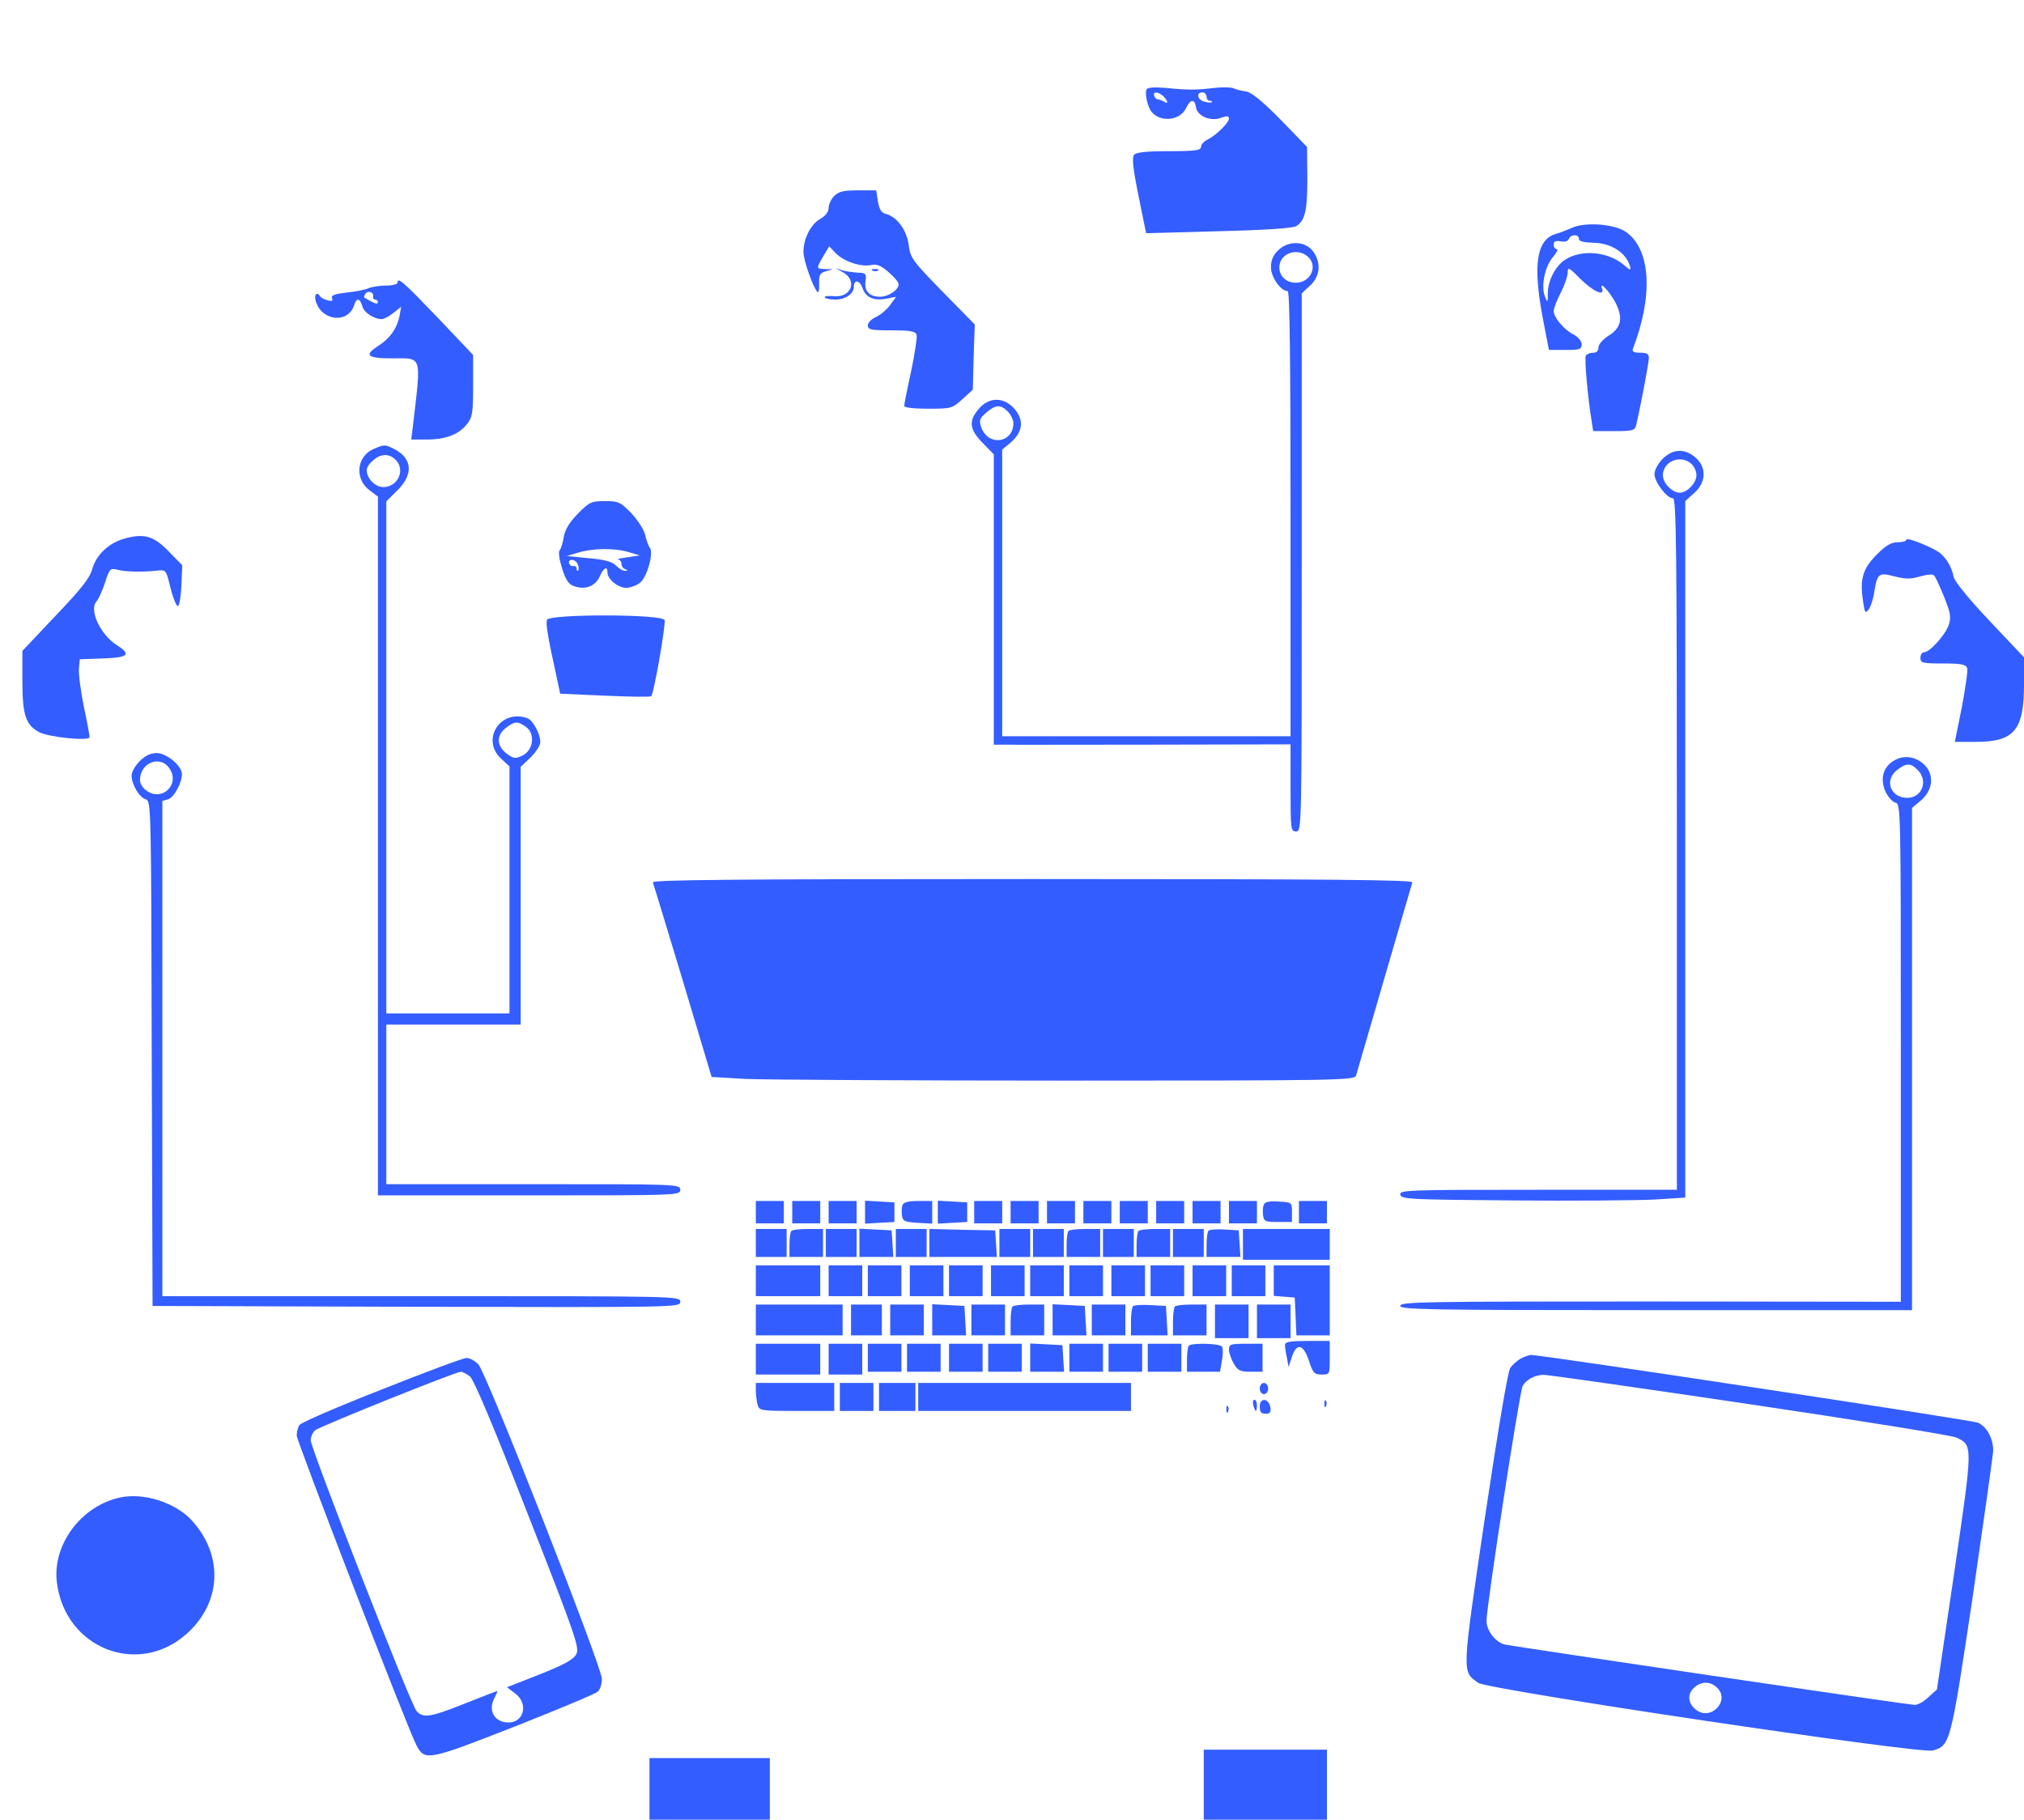 <?xml version="1.0" standalone="no"?>
<!DOCTYPE svg PUBLIC "-//W3C//DTD SVG 20010904//EN"
 "http://www.w3.org/TR/2001/REC-SVG-20010904/DTD/svg10.dtd">
<svg version="1.0" xmlns="http://www.w3.org/2000/svg"
 width="723pt" height="650pt" viewBox="0 0 723 650"
 preserveAspectRatio="xMidYMid meet">

<g transform="translate(0,650) scale(0.1,-0.1)"
fill="#335DFF" stroke="none">
<path fill="#335DFF" d="M4096 6181 c-8 -12 3 -61 17 -80 33 -40 104 -32 125 15 14 30 30 31
34 2 4 -32 51 -53 89 -39 22 8 29 7 29 -3 0 -14 -45 -59 -77 -75 -13 -6 -23
-18 -23 -26 0 -12 -21 -15 -114 -15 -83 0 -117 -4 -125 -13 -8 -10 -4 -48 16
-147 l27 -133 258 7 c169 4 266 11 278 18 32 20 40 55 40 171 l-1 112 -94 97
c-65 66 -104 98 -123 101 -15 2 -35 7 -44 11 -10 5 -41 5 -70 2 -65 -8 -95 -8
-174 0 -38 3 -64 2 -68 -5z m60 -25 c17 -18 18 -30 2 -19 -7 4 -17 8 -22 8 -5
0 -11 6 -13 13 -6 16 15 15 33 -2z m154 -1 c0 -8 5 -15 12 -15 6 0 9 -2 7 -5
-3 -2 -15 -2 -27 2 -25 6 -30 33 -7 33 8 0 15 -7 15 -15z"/>
<path fill="#335DFF" d="M2980 5800 c-11 -11 -20 -30 -20 -42 0 -15 -11 -29 -30 -40 -34 -19
-60 -71 -60 -118 0 -29 33 -124 50 -143 4 -5 7 8 6 29 -1 32 3 39 24 45 l25 7
-27 1 c-33 1 -33 1 -7 46 l21 35 22 -23 c28 -30 89 -51 126 -44 22 5 36 -1 64
-25 20 -17 36 -36 36 -43 0 -21 -36 -45 -67 -45 -38 0 -57 21 -51 57 3 25 1
28 -27 29 -16 1 -41 4 -55 8 l-25 8 25 -14 c54 -29 32 -92 -31 -86 -21 2 -35
0 -33 -4 3 -5 20 -8 39 -8 35 0 65 21 65 45 0 28 21 25 31 -4 12 -35 42 -47
90 -37 l30 6 -21 -29 c-11 -16 -34 -35 -50 -43 -17 -7 -30 -21 -30 -30 0 -16
11 -18 84 -18 66 0 85 -3 90 -15 3 -9 -6 -67 -19 -130 -14 -63 -25 -119 -25
-125 0 -6 34 -10 85 -10 83 0 86 1 123 34 l37 34 3 117 4 116 -115 117 c-108
111 -115 120 -121 167 -7 53 -42 101 -82 111 -16 4 -23 16 -28 45 l-6 39 -65
0 c-52 0 -69 -4 -85 -20z"/>
<path fill="#335DFF" d="M5615 5686 c-16 -7 -43 -18 -59 -22 -67 -21 -81 -109 -45 -300 l22
-114 58 0 c52 0 59 2 59 20 0 11 -12 26 -29 35 -34 17 -71 61 -71 84 0 9 11
38 25 65 14 27 25 60 25 72 0 21 4 20 43 -20 46 -46 90 -67 80 -37 -13 33 34
-18 52 -59 23 -50 14 -83 -30 -110 -20 -13 -35 -30 -35 -41 0 -12 -7 -19 -19
-19 -11 0 -23 -5 -26 -10 -6 -9 7 -153 21 -237 l5 -33 74 0 c69 0 75 2 80 23
16 68 45 222 45 238 0 15 -7 19 -31 19 -22 0 -30 4 -26 14 73 190 64 354 -24
417 -41 29 -146 37 -194 15z m25 -39 c0 -9 16 -13 50 -14 66 -1 120 -36 133
-86 4 -14 -1 -12 -24 8 -56 46 -149 55 -207 18 -34 -21 -62 -73 -63 -118 0
-37 -1 -38 -10 -15 -15 37 -1 106 27 140 14 16 21 30 15 30 -6 0 -11 7 -11 16
0 12 7 15 24 12 15 -3 27 0 30 8 7 18 36 18 36 1z"/>
<path fill="#335DFF" d="M4565 5605 c-17 -16 -25 -35 -25 -60 0 -35 35 -85 60 -85 7 0 10
-249 10 -795 l0 -795 -515 0 -515 0 0 512 0 512 30 25 c43 37 49 79 15 119
-38 45 -92 45 -129 1 -37 -43 -33 -73 14 -121 l40 -41 0 -519 0 -518 38 0 c20
-1 259 0 530 0 l492 1 0 -156 c0 -148 1 -155 20 -155 20 0 20 7 20 961 l0 961
30 28 c37 34 40 84 9 124 -28 36 -89 37 -124 1z m107 -22 c37 -33 10 -93 -43
-93 -34 0 -59 23 -59 55 0 49 63 73 102 38z m-1072 -553 c11 -11 20 -30 20
-42 -1 -72 -91 -83 -115 -14 -8 25 -6 31 18 52 34 29 51 30 77 4z"/>
<path fill="#335DFF" d="M3118 5533 c7 -3 16 -2 19 1 4 3 -2 6 -13 5 -11 0 -14 -3 -6 -6z"/>
<path fill="#335DFF" d="M1420 5490 c0 -5 -18 -10 -40 -10 -21 0 -49 -4 -62 -9 -13 -6 -49
-13 -80 -16 -42 -5 -56 -10 -52 -20 4 -10 0 -12 -15 -8 -12 3 -24 9 -27 14
-11 18 -22 8 -17 -13 18 -74 116 -87 138 -18 8 27 21 25 29 -3 5 -23 42 -47
70 -47 7 0 26 10 41 22 l28 22 -6 -34 c-9 -43 -34 -79 -75 -105 -53 -34 -41
-45 48 -45 110 0 105 16 75 -242 l-6 -48 56 0 c67 0 114 18 143 55 20 25 22
40 22 137 l0 110 -127 134 c-123 128 -143 146 -143 124z m-87 -49 c-2 -6 2
-11 7 -11 6 0 10 -5 10 -10 0 -6 -9 -5 -22 2 -13 7 -25 14 -27 15 -1 1 0 7 4
13 8 14 31 7 28 -9z"/>
<path fill="#335DFF" d="M1334 4896 c-61 -27 -68 -108 -13 -148 l29 -22 0 -1248 0 -1248 540
0 c533 0 540 0 540 20 0 20 -7 20 -525 20 l-525 0 0 285 0 285 240 0 240 0 0
461 0 460 35 33 c19 19 35 43 35 55 0 30 -26 77 -45 85 -96 36 -169 -75 -95
-144 l30 -28 0 -441 0 -441 -220 0 -220 0 0 915 0 914 40 40 c57 56 53 113
-10 146 -35 18 -36 18 -76 1z m84 -44 c29 -37 0 -92 -49 -92 -29 0 -59 31 -59
61 0 10 12 27 27 38 28 23 59 20 81 -7z m460 -948 c35 -24 28 -84 -12 -103
-25 -12 -31 -11 -55 6 -37 28 -39 65 -5 92 32 25 42 26 72 5z"/>
<path fill="#335DFF" d="M5939 4861 c-16 -17 -29 -40 -29 -54 0 -29 44 -87 66 -87 12 0 14
-178 14 -1235 l0 -1235 -496 0 c-466 0 -495 -1 -492 -17 3 -17 31 -18 398 -21
217 -2 446 0 508 3 l112 7 0 1244 0 1244 32 29 c43 38 45 92 4 127 -38 33 -80
31 -117 -5z m103 -18 c10 -9 18 -27 18 -40 0 -28 -33 -63 -60 -63 -26 0 -60
34 -60 62 0 50 63 76 102 41z"/>
<path fill="#335DFF" d="M2065 4666 c-30 -31 -46 -56 -51 -83 -3 -21 -10 -43 -15 -49 -5 -6
-1 -33 9 -65 13 -41 23 -56 43 -63 40 -14 75 0 91 34 14 32 28 40 28 15 0 -24
38 -55 68 -55 15 1 37 9 49 19 25 21 49 107 34 125 -5 6 -12 26 -16 44 -4 19
-26 53 -49 78 -40 41 -46 44 -95 44 -48 0 -55 -3 -96 -44z m180 -138 l40 -12
-45 -7 c-25 -3 -39 -7 -32 -7 6 -1 12 -8 12 -16 0 -8 6 -17 13 -19 10 -4 10
-6 0 -6 -7 -1 -22 8 -33 19 -14 14 -40 21 -97 26 l-78 8 40 12 c52 16 130 17
180 2z m-181 -44 c4 -9 4 -19 1 -22 -3 -3 -5 0 -5 6 0 7 -5 11 -11 10 -6 -2
-14 3 -16 10 -3 6 2 12 10 12 8 0 18 -7 21 -16z"/>
<path fill="#335DFF" d="M441 4575 c-56 -17 -98 -59 -112 -109 -8 -30 -40 -71 -130 -165
l-119 -126 0 -108 c0 -122 12 -157 61 -183 37 -18 179 -32 179 -17 0 6 -9 56
-21 111 -11 56 -19 116 -17 134 l3 33 83 3 c91 3 102 14 50 47 -60 38 -101
127 -73 157 7 7 20 37 30 66 16 51 19 53 44 47 27 -8 93 -9 145 -3 29 3 30 1
45 -62 9 -36 21 -65 26 -65 6 0 11 33 13 73 l3 73 -48 49 c-55 57 -90 66 -162
45z"/>
<path fill="#335DFF" d="M6810 4572 c0 -5 -14 -9 -31 -9 -23 0 -42 -11 -75 -44 -50 -50 -61
-88 -49 -166 6 -43 8 -46 21 -29 7 10 16 38 19 61 11 67 16 71 73 56 40 -10
58 -10 91 0 25 7 45 9 50 3 5 -5 21 -40 36 -77 23 -58 25 -72 16 -100 -13 -36
-68 -97 -88 -97 -7 0 -13 -9 -13 -20 0 -18 7 -20 80 -20 64 0 82 -3 87 -16 3
-8 -6 -71 -19 -140 l-25 -124 76 0 c136 0 171 42 171 205 l0 97 -122 129 c-73
77 -125 141 -129 157 -7 35 -23 63 -46 84 -22 20 -123 61 -123 50z"/>
<path fill="#335DFF" d="M1954 4286 c-5 -13 2 -58 36 -212 l11 -52 160 -7 c88 -4 162 -5 165
-2 10 9 53 258 48 272 -9 22 -412 22 -420 1z"/>
<path fill="#335DFF" d="M499 3781 c-16 -16 -29 -39 -29 -51 0 -31 27 -78 50 -85 20 -6 20
-15 22 -908 l3 -902 943 -3 c937 -2 942 -2 942 18 0 20 -6 20 -925 20 l-925 0
0 884 0 885 21 6 c21 7 49 59 49 90 0 29 -55 75 -90 75 -22 0 -41 -9 -61 -29z
m107 -27 c37 -55 -25 -117 -80 -80 -15 9 -26 26 -26 39 0 63 73 92 106 41z"/>
<path fill="#335DFF" d="M6769 3785 c-41 -22 -54 -64 -35 -110 9 -20 25 -39 36 -42 20 -5 20
-12 20 -894 l0 -889 -892 1 c-804 0 -893 -1 -896 -15 -3 -14 85 -16 912 -16
l916 0 0 897 0 897 30 25 c43 36 50 88 19 124 -29 33 -75 42 -110 22z m81 -35
c39 -39 16 -100 -37 -100 -60 0 -83 63 -37 99 33 26 49 26 74 1z"/>
<path fill="#335DFF" d="M2332 3348 c3 -7 51 -166 108 -354 l102 -341 121 -7 c66 -3 583 -6
1148 -6 970 0 1028 1 1033 18 3 9 48 166 101 347 53 182 98 336 100 343 4 9
-272 12 -1356 12 -1085 0 -1360 -3 -1357 -12z"/>
<path fill="#335DFF" d="M2700 2170 l0 -40 50 0 50 0 0 40 0 40 -50 0 -50 0 0 -40z"/>
<path fill="#335DFF" d="M2830 2170 l0 -40 50 0 50 0 0 40 0 40 -50 0 -50 0 0 -40z"/>
<path fill="#335DFF" d="M2960 2170 l0 -40 50 0 50 0 0 40 0 40 -50 0 -50 0 0 -40z"/>
<path fill="#335DFF" d="M3090 2170 l0 -41 53 3 52 3 0 35 0 35 -52 3 -53 3 0 -41z"/>
<path fill="#335DFF" d="M3224 2196 c-3 -8 -4 -25 -2 -38 3 -20 9 -23 56 -26 l52 -3 0 40 0
41 -50 0 c-35 0 -52 -5 -56 -14z"/>
<path fill="#335DFF" d="M3350 2170 l0 -41 53 3 52 3 0 35 0 35 -52 3 -53 3 0 -41z"/>
<path fill="#335DFF" d="M3480 2170 l0 -40 50 0 50 0 0 40 0 40 -50 0 -50 0 0 -40z"/>
<path fill="#335DFF" d="M3610 2170 l0 -40 50 0 50 0 0 40 0 40 -50 0 -50 0 0 -40z"/>
<path fill="#335DFF" d="M3740 2170 l0 -40 50 0 50 0 0 40 0 40 -50 0 -50 0 0 -40z"/>
<path fill="#335DFF" d="M3870 2170 l0 -40 50 0 50 0 0 40 0 40 -50 0 -50 0 0 -40z"/>
<path fill="#335DFF" d="M4000 2170 l0 -40 50 0 50 0 0 40 0 40 -50 0 -50 0 0 -40z"/>
<path fill="#335DFF" d="M4130 2170 l0 -40 50 0 50 0 0 40 0 40 -50 0 -50 0 0 -40z"/>
<path fill="#335DFF" d="M4260 2170 l0 -40 50 0 50 0 0 40 0 40 -50 0 -50 0 0 -40z"/>
<path fill="#335DFF" d="M4390 2170 l0 -40 50 0 50 0 0 40 0 40 -50 0 -50 0 0 -40z"/>
<path fill="#335DFF" d="M4514 2196 c-3 -8 -4 -25 -2 -38 3 -21 8 -23 53 -23 l50 0 0 35 c0
35 0 35 -48 38 -35 2 -49 -1 -53 -12z"/>
<path fill="#335DFF" d="M4640 2170 l0 -40 50 0 50 0 0 40 0 40 -50 0 -50 0 0 -40z"/>
<path fill="#335DFF" d="M2700 2060 l0 -50 55 0 55 0 0 50 0 50 -55 0 -55 0 0 -50z"/>
<path fill="#335DFF" d="M2827 2103 c-4 -3 -7 -26 -7 -50 l0 -43 60 0 60 0 0 50 0 50 -53 0
c-30 0 -57 -3 -60 -7z"/>
<path fill="#335DFF" d="M2950 2060 l0 -50 55 0 55 0 0 50 0 50 -55 0 -55 0 0 -50z"/>
<path fill="#335DFF" d="M3070 2060 l0 -50 61 0 60 0 -3 48 -3 47 -57 3 -58 3 0 -51z"/>
<path fill="#335DFF" d="M3200 2060 l0 -50 55 0 55 0 0 50 0 50 -55 0 -55 0 0 -50z"/>
<path fill="#335DFF" d="M3320 2060 l0 -50 121 0 120 0 -3 48 -3 47 -117 2 -118 3 0 -50z"/>
<path fill="#335DFF" d="M3570 2060 l0 -50 55 0 55 0 0 50 0 50 -55 0 -55 0 0 -50z"/>
<path fill="#335DFF" d="M3690 2060 l0 -50 55 0 55 0 0 50 0 50 -55 0 -55 0 0 -50z"/>
<path fill="#335DFF" d="M3817 2103 c-4 -3 -7 -26 -7 -50 l0 -43 60 0 60 0 0 50 0 50 -53 0
c-30 0 -57 -3 -60 -7z"/>
<path fill="#335DFF" d="M3940 2060 l0 -50 55 0 55 0 0 50 0 50 -55 0 -55 0 0 -50z"/>
<path fill="#335DFF" d="M4067 2103 c-4 -3 -7 -26 -7 -50 l0 -43 60 0 60 0 0 50 0 50 -53 0
c-30 0 -57 -3 -60 -7z"/>
<path fill="#335DFF" d="M4190 2060 l0 -50 55 0 55 0 0 50 0 50 -55 0 -55 0 0 -50z"/>
<path fill="#335DFF" d="M4317 2104 c-4 -4 -7 -27 -7 -51 l0 -43 61 0 60 0 -3 48 -3 47 -50 3
c-28 2 -54 0 -58 -4z"/>
<path fill="#335DFF" d="M4440 2055 l0 -55 155 0 155 0 0 55 0 55 -155 0 -155 0 0 -55z"/>
<path fill="#335DFF" d="M2700 1925 l0 -55 115 0 115 0 0 55 0 55 -115 0 -115 0 0 -55z"/>
<path fill="#335DFF" d="M2960 1925 l0 -55 60 0 60 0 0 55 0 55 -60 0 -60 0 0 -55z"/>
<path fill="#335DFF" d="M3100 1925 l0 -55 60 0 60 0 0 55 0 55 -60 0 -60 0 0 -55z"/>
<path fill="#335DFF" d="M3250 1925 l0 -55 60 0 60 0 0 55 0 55 -60 0 -60 0 0 -55z"/>
<path fill="#335DFF" d="M3390 1925 l0 -55 60 0 60 0 0 55 0 55 -60 0 -60 0 0 -55z"/>
<path fill="#335DFF" d="M3540 1925 l0 -55 60 0 60 0 0 55 0 55 -60 0 -60 0 0 -55z"/>
<path fill="#335DFF" d="M3680 1925 l0 -55 60 0 60 0 0 55 0 55 -60 0 -60 0 0 -55z"/>
<path fill="#335DFF" d="M3820 1925 l0 -55 60 0 60 0 0 55 0 55 -60 0 -60 0 0 -55z"/>
<path fill="#335DFF" d="M3970 1925 l0 -55 60 0 60 0 0 55 0 55 -60 0 -60 0 0 -55z"/>
<path fill="#335DFF" d="M4110 1925 l0 -55 60 0 60 0 0 55 0 55 -60 0 -60 0 0 -55z"/>
<path fill="#335DFF" d="M4260 1925 l0 -55 60 0 60 0 0 55 0 55 -60 0 -60 0 0 -55z"/>
<path fill="#335DFF" d="M4400 1925 l0 -55 60 0 60 0 0 55 0 55 -60 0 -60 0 0 -55z"/>
<path fill="#335DFF" d="M4550 1926 l0 -55 38 -3 37 -3 3 -67 3 -68 59 0 60 0 0 125 0 125
-100 0 -100 0 0 -54z"/>
<path fill="#335DFF" d="M2700 1785 l0 -55 155 0 155 0 0 55 0 55 -155 0 -155 0 0 -55z"/>
<path fill="#335DFF" d="M3040 1785 l0 -55 55 0 55 0 0 55 0 55 -55 0 -55 0 0 -55z"/>
<path fill="#335DFF" d="M3180 1785 l0 -55 60 0 60 0 0 55 0 55 -60 0 -60 0 0 -55z"/>
<path fill="#335DFF" d="M3330 1785 l0 -55 61 0 60 0 -3 53 -3 52 -57 3 -58 3 0 -56z"/>
<path fill="#335DFF" d="M3470 1785 l0 -55 60 0 60 0 0 55 0 55 -60 0 -60 0 0 -55z"/>
<path fill="#335DFF" d="M3617 1833 c-4 -3 -7 -28 -7 -55 l0 -48 60 0 60 0 0 55 0 55 -53 0
c-30 0 -57 -3 -60 -7z"/>
<path fill="#335DFF" d="M3760 1785 l0 -55 61 0 60 0 -3 53 -3 52 -57 3 -58 3 0 -56z"/>
<path fill="#335DFF" d="M3900 1785 l0 -55 60 0 60 0 0 55 0 55 -60 0 -60 0 0 -55z"/>
<path fill="#335DFF" d="M4047 1834 c-4 -4 -7 -29 -7 -56 l0 -48 66 0 65 0 -3 53 -3 52 -55 3
c-31 2 -59 0 -63 -4z"/>
<path fill="#335DFF" d="M4197 1833 c-4 -3 -7 -28 -7 -55 l0 -48 60 0 60 0 0 55 0 55 -53 0
c-30 0 -57 -3 -60 -7z"/>
<path fill="#335DFF" d="M4340 1780 l0 -60 60 0 60 0 0 60 0 60 -60 0 -60 0 0 -60z"/>
<path fill="#335DFF" d="M4490 1780 l0 -60 60 0 60 0 0 60 0 60 -60 0 -60 0 0 -60z"/>
<path fill="#335DFF" d="M4590 1696 c0 -7 3 -28 7 -46 l6 -33 11 34 c17 53 41 49 61 -10 15
-46 20 -51 46 -51 29 0 29 0 29 60 l0 60 -80 0 c-61 0 -80 -3 -80 -14z"/>
<path fill="#335DFF" d="M2700 1645 l0 -55 115 0 115 0 0 55 0 55 -115 0 -115 0 0 -55z"/>
<path fill="#335DFF" d="M2960 1645 l0 -55 60 0 60 0 0 55 0 55 -60 0 -60 0 0 -55z"/>
<path fill="#335DFF" d="M3100 1650 l0 -50 60 0 60 0 0 50 0 50 -60 0 -60 0 0 -50z"/>
<path fill="#335DFF" d="M3240 1650 l0 -50 60 0 60 0 0 50 0 50 -60 0 -60 0 0 -50z"/>
<path fill="#335DFF" d="M3390 1650 l0 -50 60 0 60 0 0 50 0 50 -60 0 -60 0 0 -50z"/>
<path fill="#335DFF" d="M3530 1650 l0 -50 60 0 60 0 0 50 0 50 -60 0 -60 0 0 -50z"/>
<path fill="#335DFF" d="M3680 1650 l0 -50 61 0 60 0 -3 48 -3 47 -57 3 -58 3 0 -51z"/>
<path fill="#335DFF" d="M3820 1650 l0 -50 60 0 60 0 0 50 0 50 -60 0 -60 0 0 -50z"/>
<path fill="#335DFF" d="M3960 1650 l0 -50 60 0 60 0 0 50 0 50 -60 0 -60 0 0 -50z"/>
<path fill="#335DFF" d="M4100 1650 l0 -50 60 0 60 0 0 50 0 50 -60 0 -60 0 0 -50z"/>
<path fill="#335DFF" d="M4247 1693 c-4 -3 -7 -26 -7 -50 l0 -43 59 0 59 0 7 40 c4 21 4 44 0
50 -7 11 -108 14 -118 3z"/>
<path fill="#335DFF" d="M4390 1679 c0 -11 8 -34 17 -50 15 -25 23 -29 60 -29 l43 0 0 50 0
50 -60 0 c-54 0 -60 -2 -60 -21z"/>
<path fill="#335DFF" d="M5432 1647 c-12 -7 -29 -22 -37 -33 -9 -13 -43 -217 -91 -537 -83
-563 -82 -546 -24 -588 34 -25 1579 -255 1624 -242 63 18 64 24 143 551 39
268 72 502 73 520 0 43 -22 85 -54 100 -21 9 -1562 243 -1598 242 -7 -1 -23
-6 -36 -13z m811 -162 c392 -58 727 -112 745 -120 60 -28 60 -23 -7 -481 l-62
-419 -30 -27 c-16 -16 -38 -28 -49 -28 -24 0 -1432 208 -1466 216 -32 8 -64
50 -64 84 0 53 118 817 129 839 13 23 43 39 74 40 10 1 339 -46 730 -104z
m-111 -1012 c51 -46 -20 -123 -74 -80 -28 21 -31 54 -9 76 25 25 58 27 83 4z"/>
<path fill="#335DFF" d="M1362 1536 c-156 -61 -287 -118 -292 -126 -6 -8 -10 -25 -10 -38 0
-20 394 -1041 427 -1105 30 -58 39 -57 350 65 157 62 292 118 299 126 8 7 14
28 14 45 0 43 -412 1092 -441 1123 -12 13 -32 24 -43 23 -12 0 -148 -51 -304
-113z m317 47 c14 -12 85 -180 207 -493 174 -443 185 -477 172 -500 -10 -18
-44 -37 -130 -71 l-117 -46 29 -22 c48 -35 33 -103 -23 -104 -50 0 -75 42 -51
87 7 14 12 26 11 26 -1 0 -53 -20 -116 -45 -125 -50 -150 -53 -173 -27 -21 23
-378 938 -378 967 0 12 7 29 16 36 17 14 500 208 520 209 7 0 21 -8 33 -17z"/>
<path fill="#335DFF" d="M2700 1533 c0 -16 3 -38 6 -50 6 -22 10 -23 140 -23 l134 0 0 50 0
50 -140 0 -140 0 0 -27z"/>
<path fill="#335DFF" d="M3000 1510 l0 -50 60 0 60 0 0 50 0 50 -60 0 -60 0 0 -50z"/>
<path fill="#335DFF" d="M3140 1510 l0 -50 65 0 65 0 0 50 0 50 -65 0 -65 0 0 -50z"/>
<path fill="#335DFF" d="M3280 1510 l0 -50 380 0 380 0 0 50 0 50 -380 0 -380 0 0 -50z"/>
<path fill="#335DFF" d="M4500 1540 c0 -11 7 -20 15 -20 8 0 15 9 15 20 0 11 -7 20 -15 20 -8
0 -15 -9 -15 -20z"/>
<path fill="#335DFF" d="M4477 1480 c3 -11 7 -20 9 -20 2 0 4 9 4 20 0 11 -4 20 -9 20 -5 0
-7 -9 -4 -20z"/>
<path fill="#335DFF" d="M4500 1476 c0 -20 5 -26 21 -26 15 0 20 5 17 22 -5 34 -38 37 -38 4z"/>
<path fill="#335DFF" d="M4731 1484 c0 -11 3 -14 6 -6 3 7 2 16 -1 19 -3 4 -6 -2 -5 -13z"/>
<path fill="#335DFF" d="M4381 1464 c0 -11 3 -14 6 -6 3 7 2 16 -1 19 -3 4 -6 -2 -5 -13z"/>
<path fill="#335DFF" d="M430 1151 c-139 -29 -243 -168 -227 -302 28 -237 291 -341 465 -184
123 111 131 278 18 403 -58 64 -171 101 -256 83z"/>
<path fill="#335DFF" d="M4300 125 l0 -125 220 0 220 0 0 125 0 125 -220 0 -220 0 0 -125z"/>
<path fill="#335DFF" d="M2320 110 l0 -110 215 0 215 0 0 110 0 110 -215 0 -215 0 0 -110z"/>
</g>
</svg>
